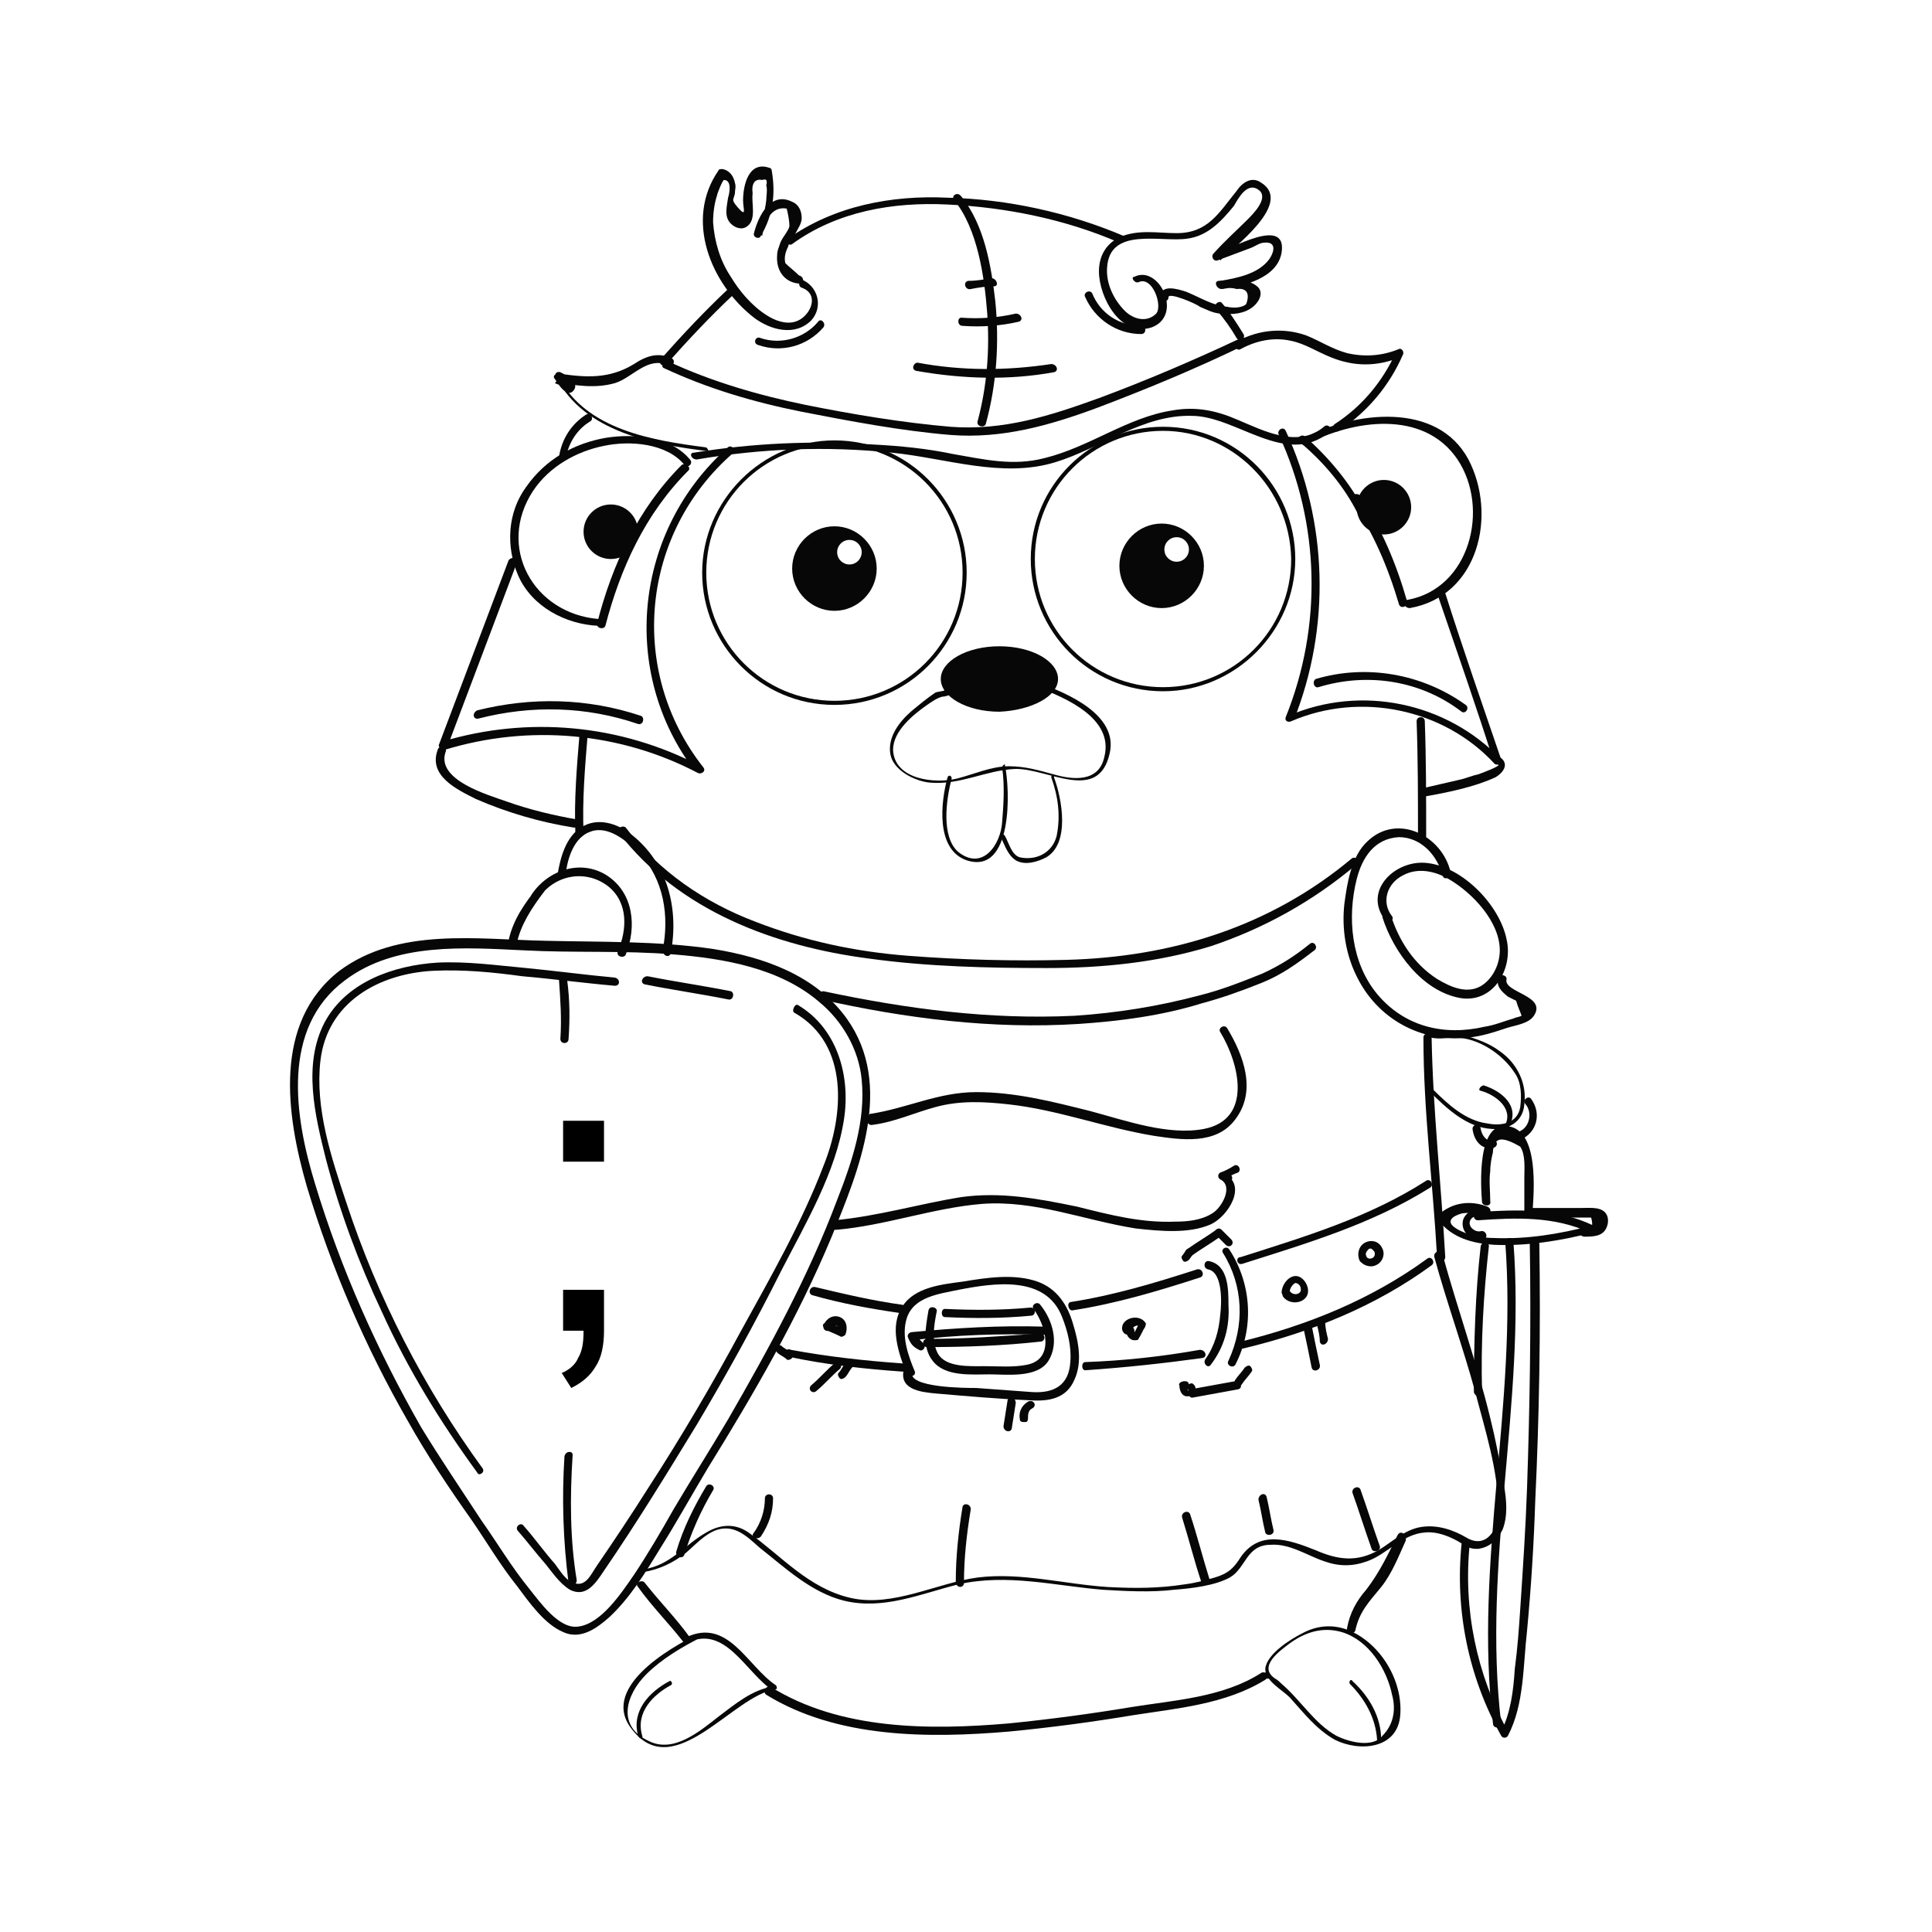 <?xml version="1.0" encoding="utf-8"?>
<!-- Generator: Adobe Illustrator 24.0.1, SVG Export Plug-In . SVG Version: 6.00 Build 0)  -->
<svg version="1.1" id="Layer_1" xmlns="http://www.w3.org/2000/svg" xmlns:xlink="http://www.w3.org/1999/xlink" x="0px" y="0px"
	 viewBox="0 0 141.7 141.7" style="enable-background:new 0 0 141.7 141.7;" xml:space="preserve">
<style type="text/css">
	.st0{fill:#070707;}
	.st1{enable-background:new    ;}
</style>
<g id="Layer_1_1_">
</g>
<g id="Layer_1_2_">
</g>
<g id="Layer_1_3_">
</g>
<g id="Layer_1_4_">
</g>
<g id="Layer_1_5_">
</g>
<g id="Layer_3">
</g>
<g id="Layer_3_1_">
</g>
<g>
	<g>
		<g>
			<path class="st0" d="M46.8,116.4c1,1.4,2.2,2.6,3.3,4c0.2,0.3,0.7,0,0.5-0.3c-1-1.4-2.2-2.6-3.3-4
				C47.1,115.8,46.5,116.1,46.8,116.4L46.8,116.4z"/>
		</g>
	</g>
</g>
<g>
	<g>
		<g>
			<path class="st0" d="M42.5,53.9c-0.2,2.4-0.4,4.8-0.3,7.2c0,0.4,0.6,0.4,0.6,0c-0.1-2.4,0.1-4.8,0.3-7.2
				C43.2,53.5,42.6,53.5,42.5,53.9L42.5,53.9z"/>
		</g>
	</g>
</g>
<g>
	<g>
		<g>
			<path class="st0" d="M50,34.1c-3.2,3.2-5.1,7.3-6.2,11.6c-0.1,0.4,0.5,0.5,0.6,0.2c1.1-4.2,2.9-8.2,6.1-11.4
				C50.7,34.3,50.3,33.9,50,34.1L50,34.1z"/>
		</g>
	</g>
</g>
<g>
	<g>
		<g>
			<path class="st0" d="M100.1,37.5c-1.1-2.1-2.6-3.9-4.4-5.5c-0.3-0.2-0.7,0.2-0.4,0.4c1.8,1.5,3.3,3.3,4.3,5.3
				C99.8,38.2,100.3,37.8,100.1,37.5L100.1,37.5z"/>
		</g>
	</g>
</g>
<g>
	<g>
		<g>
			<path class="st0" d="M56.2,124.3c5.2,3.2,11.9,3.2,17.8,2.7c3.1-0.3,6.1-0.7,9.1-1.2c3.2-0.5,6.8-0.8,9.7-2.6
				c0.3-0.2,0-0.7-0.3-0.5c-2.8,1.8-6.4,2-9.5,2.5c-3,0.5-6,0.9-9,1.2c-5.8,0.5-12.4,0.5-17.5-2.7C56.2,123.6,55.9,124.1,56.2,124.3
				L56.2,124.3z"/>
		</g>
	</g>
</g>
<g>
	<g>
		<g>
			<path class="st0" d="M43.9,45.4c-4.8-0.4-7.5-5.3-4.8-9.4c1.2-1.8,3.2-2.9,5.2-3.3c1.9-0.4,4.6-0.2,5.9,1.4
				c0.2,0.3,0.7-0.1,0.4-0.4c-1.4-1.7-4.1-1.9-6.1-1.6c-2.4,0.4-4.5,1.6-5.9,3.6c-1.4,1.9-1.5,4.4-0.6,6.5c1,2.3,3.5,3.6,5.9,3.7
				C44.3,46,44.3,45.4,43.9,45.4L43.9,45.4z"/>
		</g>
	</g>
</g>
<g>
	<g>
		<g>
			<path class="st0" d="M95.8,32.6c3.4-1.8,8.6-2.6,11.1,1.1c2.4,3.6,0.9,9.5-3.7,10.3c-0.4,0.1-0.2,0.6,0.2,0.6
				c5.1-0.9,6.4-6.9,4.3-10.9c-2.3-4.3-8.4-3.5-12-1.6C95.2,32.3,95.5,32.8,95.8,32.6L95.8,32.6z"/>
		</g>
	</g>
</g>
<g>
	<g>
		<g>
			<path class="st0" d="M69.4,50.8c0.1,0,0.2,0,0.3,0c0-0.1-0.1-0.2-0.1-0.3c-0.2,0.2-0.8,0.2-1,0.3c-0.6,0.4-1.2,0.9-1.8,1.4
				c-0.9,0.8-1.7,1.9-1.5,3.1c0.2,1.2,1.8,2,2.9,2.1c2.2,0.2,4.1-0.9,6.2-1c2.4-0.1,6.2,2.6,7-1.2c0.6-2.8-3.2-4.4-5.2-5.1
				c-0.2-0.1-0.3,0.2-0.1,0.3c2.1,0.8,5.6,2.3,4.9,5.1c-0.4,1.9-2.3,1.7-3.7,1.3c-1.1-0.3-2.1-0.6-3.3-0.6c-1.3,0-2.6,0.6-3.8,0.9
				c-1.6,0.4-4.6,0.1-4.7-2.1c0-1.4,1.5-2.6,2.5-3.3c0.3-0.2,0.7-0.5,1.1-0.6c0.2,0,0.5-0.1,0.7-0.2c0.1-0.1,0-0.3-0.1-0.3
				c-0.1,0-0.2,0-0.4,0C69.2,50.6,69.2,50.9,69.4,50.8L69.4,50.8z"/>
		</g>
	</g>
</g>
<g>
	<g>
		<g>
			<path class="st0" d="M77.1,57c0.5,1.4,0.7,2.8,0.4,4.3c-0.3,1.2-1.4,1.8-2.6,1.6c-0.7-0.1-0.9-1.1-1.2-1.6
				c-0.1-0.2-0.3,0-0.3,0.1c0.3,0.6,0.5,1.3,1.1,1.7c0.7,0.4,1.6,0.1,2.2-0.2c1.8-1,1.2-4.3,0.6-5.9C77.4,56.7,77.1,56.8,77.1,57
				L77.1,57z"/>
		</g>
	</g>
</g>
<g>
	<g>
		<g>
			<path class="st0" d="M50.4,120.5c2.8-1.4,4.3,2.2,6.3,3.5c0-0.1,0-0.2,0-0.3c-1.5,0.2-2.8,1.3-4,2.2c-1.4,1.1-3.3,2.7-5.1,1.8
				c-2.4-1.1-1.7-3.4-0.2-4.9c1.1-1.1,2.6-2,4-2.7c0.2-0.1,0-0.3-0.1-0.3c-2.3,1.1-7.4,4.1-4.9,7.1c3.1,3.9,7.4-2.6,10.5-3
				c0.1,0,0.1-0.2,0-0.3c-2.1-1.4-3.5-5-6.6-3.5C50.1,120.4,50.2,120.6,50.4,120.5L50.4,120.5z"/>
		</g>
	</g>
</g>
<g>
	<g>
		<g>
			<path class="st0" d="M47.1,127.3c-0.5-1.7,0.8-3,2.1-3.7c0.2-0.1,0-0.4-0.1-0.3c-1.5,0.8-2.8,2.2-2.3,4
				C46.9,127.6,47.2,127.5,47.1,127.3L47.1,127.3z"/>
		</g>
	</g>
</g>
<g>
	<g>
		<g>
			<path class="st0" d="M98,127.3c-1.6-0.9-2.6-2.6-4-3.8c-0.1-0.1-0.3-0.3-0.5-0.4c-1.3-0.9,0.5-2.1,1-2.5c1.2-0.9,2.5-1.3,3.9-0.9
				c2,0.6,3.3,2.7,3.7,4.6c0.3,1.1,0.1,2.2-0.7,3C100.7,128.2,99,127.8,98,127.3c-0.2-0.1-0.3,0.2-0.1,0.3c1.8,0.9,4.6,0.7,4.8-1.8
				c0.2-2.5-1.4-5.2-3.7-6.2c-1.2-0.5-2.4-0.4-3.5,0.2c-0.8,0.4-2.6,1.5-2.7,2.6c0,0.9,1.2,1.5,1.8,2.1c1,1.1,1.9,2.3,3.3,3.1
				C98.1,127.6,98.2,127.4,98,127.3z"/>
		</g>
	</g>
</g>
<g>
	<g>
		<g>
			<path class="st0" d="M99,123.5c1.1,1.1,1.9,2.5,2,4.1c0,0.2,0.3,0.2,0.3,0c0-1.7-0.9-3.2-2.1-4.3C99.1,123.1,98.9,123.3,99,123.5
				L99,123.5z"/>
		</g>
	</g>
</g>
<g>
	<g>
		<g>
			<path class="st0" d="M104.7,76c0.6,0.3,1.4,0.1,2,0.1c1.7,0,3.5,1.2,4.4,2.6c0.5,0.7,0.5,1.7,0.4,2.5c-0.2,1.2-1.4,1.4-2.4,1.2
				c-1.6-0.2-2.9-1.4-4-2.5c-0.1-0.1-0.4,0.1-0.2,0.2c1.2,1.2,2.7,2.6,4.5,2.7c1.2,0.1,2.3-0.5,2.4-1.8c0.2-1.5-0.5-3-1.8-3.9
				c-0.8-0.6-1.7-0.9-2.7-1.2c-0.8-0.2-1.7,0.2-2.4-0.1C104.7,75.6,104.5,75.9,104.7,76L104.7,76z"/>
		</g>
	</g>
</g>
<g>
	<g>
		<g>
			<path class="st0" d="M108.6,80c1.1,0.3,2.4,1.3,1.8,2.5c-0.1,0.2,0.2,0.3,0.3,0.1c0.8-1.5-0.6-2.6-1.9-3
				C108.5,79.7,108.4,80,108.6,80L108.6,80z"/>
		</g>
	</g>
</g>
<g>
	<path class="st0" d="M85.3,50.7c-5.4,0-9.7-4.4-9.7-9.7c0-5.4,4.4-9.7,9.7-9.7c5.4,0,9.7,4.4,9.7,9.7C95,46.3,90.6,50.7,85.3,50.7z
		 M85.3,31.6c-5.2,0-9.4,4.2-9.4,9.4c0,5.2,4.2,9.4,9.4,9.4s9.4-4.2,9.4-9.4C94.6,35.8,90.4,31.6,85.3,31.6z"/>
</g>
<g>
	<path class="st0" d="M61.2,51.7c-5.4,0-9.7-4.4-9.7-9.7s4.4-9.7,9.7-9.7c5.4,0,9.7,4.4,9.7,9.7S66.6,51.7,61.2,51.7z M61.2,32.6
		c-5.2,0-9.4,4.2-9.4,9.4s4.2,9.4,9.4,9.4c5.2,0,9.4-4.2,9.4-9.4S66.4,32.6,61.2,32.6z"/>
</g>
<g>
	<path class="st0" d="M103.5,37.2c0-1.1-0.9-2-2-2c-1.1,0-2,0.9-2,2c0,1.1,0.9,2,2,2S103.5,38.3,103.5,37.2z"/>
</g>
<g>
	<circle class="st0" cx="44.8" cy="39" r="2"/>
</g>
<g>
	<path class="st0" d="M77.6,49.8c0-1.3-1.9-2.4-4.3-2.4S69,48.5,69,49.8c0,1.3,1.9,2.4,4.3,2.4C75.6,52.1,77.6,51.1,77.6,49.8z"/>
</g>
<g>
	<path class="st0" d="M82.1,41.5c0,1.7,1.4,3.1,3.1,3.1c1.7,0,3.1-1.4,3.1-3.1c0-1.7-1.4-3.1-3.1-3.1C83.5,38.4,82.1,39.8,82.1,41.5
		z M87.2,40.3c0,0.5-0.4,0.9-0.9,0.9c-0.5,0-0.9-0.4-0.9-0.9c0-0.5,0.4-0.9,0.9-0.9C86.8,39.4,87.2,39.8,87.2,40.3z"/>
</g>
<g>
	<path class="st0" d="M58.1,41.7c0,1.7,1.4,3.1,3.1,3.1c1.7,0,3.1-1.4,3.1-3.1c0-1.7-1.4-3.1-3.1-3.1C59.5,38.6,58.1,40,58.1,41.7z
		 M63.2,40.5c0,0.5-0.4,0.9-0.9,0.9c-0.5,0-0.9-0.4-0.9-0.9c0-0.5,0.4-0.9,0.9-0.9S63.2,40,63.2,40.5z"/>
</g>
<g>
	<g>
		<g>
			<path class="st0" d="M73.5,56.3c0.2,1.3,0.1,2.8,0,4c-0.1,1.6-1.4,3.6-3.2,2.2c-1.3-1.1-0.9-3.9-0.5-5.4c0-0.2-0.2-0.3-0.3-0.1
				c-0.5,1.8-0.9,5.3,1.4,6.1c3.4,1.1,3.2-5.2,2.8-7C73.8,56,73.5,56.1,73.5,56.3L73.5,56.3z"/>
		</g>
	</g>
</g>
<g>
	<g>
		<g>
			<path class="st0" d="M102.5,112.6c-0.7,1.4-1.3,2.7-2.3,4c-0.7,0.8-1.2,1.7-1.4,2.8c-0.1,0.4,0.5,0.5,0.6,0.2
				c0.3-1.4,1-2.1,1.9-3.2c0.8-1,1.3-2.3,1.8-3.4C103.2,112.5,102.7,112.2,102.5,112.6L102.5,112.6z"/>
		</g>
	</g>
</g>
<g>
	<g>
		<g>
			<path class="st0" d="M104.4,76.1c0,5.4,0.7,10.7,1,16.1c0,0.4,0.6,0.4,0.6,0c-0.3-5.4-0.9-10.7-1-16.1
				C105,75.7,104.4,75.7,104.4,76.1L104.4,76.1z"/>
		</g>
	</g>
</g>
<g>
	<g>
		<g>
			<path class="st0" d="M103.9,52.9c0.1,2.8,0.1,5.6,0.1,8.4c0,0.4,0.6,0.4,0.6,0c0-2.8,0-5.6-0.1-8.4
				C104.5,52.5,103.9,52.5,103.9,52.9L103.9,52.9z"/>
		</g>
	</g>
</g>
<g>
	<g>
		<g>
			<path class="st0" d="M99.1,36.7c1.6,2.3,2.7,4.9,3.5,7.6c0.1,0.4,0.7,0.2,0.6-0.2c-0.8-2.8-1.9-5.4-3.5-7.8
				C99.4,36.1,98.9,36.4,99.1,36.7L99.1,36.7z"/>
		</g>
	</g>
</g>
<g>
	<g>
		<g>
			<path class="st0" d="M92.8,123c0,0,0.1,0,0.1,0c0.2,0,0.2-0.3,0-0.3h0c0,0-0.1,0-0.1,0.1c0,0,0,0,0,0c0.1,0.1,0.1,0.1,0.2,0.2
				c0,0,0-0.1,0-0.2C92.9,122.8,92.8,122.9,92.8,123c0,0,0.1,0,0.1,0.1c0.1,0.1,0.4-0.1,0.2-0.2c0,0-0.1-0.1-0.2-0.2
				c-0.1-0.1-0.2,0-0.2,0.1C92.7,122.8,92.7,122.9,92.8,123c-0.1,0.1,0,0.2,0.1,0.1c0.1,0,0.2-0.1,0.2-0.2c0,0-0.1,0-0.1,0.1h0
				c0.2,0,0.2-0.3,0-0.3c0,0-0.1,0-0.1,0C92.6,122.7,92.6,123,92.8,123L92.8,123z"/>
		</g>
	</g>
</g>
<g>
	<g>
		<g>
			<path class="st0" d="M45.9,70c0.8-2,0.6-4.5-1.4-5.8c-1.9-1.2-4.3-0.4-5.5,1.4c-0.2,0.3,0.3,0.6,0.5,0.3c1.1-1.7,3.4-2.2,5.1-0.9
				c1.5,1.2,1.4,3.2,0.7,4.8C45.2,70.2,45.8,70.3,45.9,70L45.9,70z"/>
		</g>
	</g>
</g>
<g>
	<g>
		<g>
			<path class="st0" d="M39.5,65c-1,1.2-1.9,2.5-2.2,4c-0.1,0.4,0.5,0.5,0.6,0.2c0.3-1.4,1.1-2.6,2-3.8C40.1,65.1,39.7,64.7,39.5,65
				L39.5,65z"/>
		</g>
	</g>
</g>
<g>
	<g>
		<g>
			<path class="st0" d="M49.2,69.9c0.6-3.2-0.2-6.6-2.9-8.7c-1-0.8-2.5-1.3-3.7-0.5c-1.1,0.7-1.5,2.2-1.7,3.4c0,0.4,0.5,0.4,0.6,0
				c0.1-1.1,0.6-2.7,1.8-3.1c1.3-0.5,2.7,0.7,3.6,1.6c1.8,1.9,2.2,4.6,1.7,7.1C48.6,70.1,49.1,70.3,49.2,69.9L49.2,69.9z"/>
		</g>
	</g>
</g>
<g>
	<g>
		<g>
			<path class="st0" d="M101.4,67.3c0.8,2.5,2.9,5.4,5.7,5.9c2.4,0.4,3.9-2.1,3.4-4.3c-0.5-2.5-3.2-5.3-5.8-5.6
				c-2.3-0.3-4.8,2-3.1,4.2c0.2,0.3,0.7,0,0.5-0.3c-0.8-1-0.4-2.4,0.8-3c1.1-0.6,2.4-0.3,3.4,0.3c1.7,1,3.7,3.1,3.7,5.2
				c0,0.9-0.4,1.9-1.2,2.5c-1.1,0.8-2.4,0.2-3.4-0.4c-1.7-1.1-2.8-2.8-3.4-4.7C101.9,66.8,101.3,67,101.4,67.3L101.4,67.3z"/>
		</g>
	</g>
</g>
<g>
	<g>
		<g>
			<path class="st0" d="M109.9,71.7c-0.2,0.6,0.2,1,0.7,1.4c0,0,0.6,0.3,0.6,0.3c0.1,0.4,0.3,0.8,0.4,1.1c-0.2,0.1-0.4,0.1-0.6,0.2
				c-0.7,0.2-1.4,0.5-2.1,0.6c-3,0.7-5.9,0-7.9-2.4c-1.9-2.3-2.2-5.6-1.5-8.4c0.4-1.6,1.3-3,3.1-3.1c1.6,0,2.8,1.3,3.2,2.8
				c0.1,0.4,0.6,0.2,0.6-0.2c-0.6-2.7-3.9-4.4-6.1-2.3c-1.2,1.1-1.5,3.1-1.7,4.6c-0.2,1.8,0.1,3.7,0.9,5.3c1.5,3.1,4.7,4.9,8.2,4.5
				c1-0.1,1.9-0.4,2.8-0.7c0.6-0.2,1.6-0.3,2-0.9c1-1.5-2.3-1.7-2-2.7C110.5,71.5,110,71.4,109.9,71.7L109.9,71.7z"/>
		</g>
	</g>
</g>
<g>
	<g>
		<g>
			<path class="st0" d="M91.2,98.9c5-1.2,9.7-3.1,13.8-6.1c0.3-0.2,0-0.7-0.3-0.5c-4.1,3-8.8,4.9-13.7,6.1
				C90.6,98.5,90.8,99,91.2,98.9L91.2,98.9z"/>
		</g>
	</g>
</g>
<g>
	<g>
		<g>
			<path class="st0" d="M79.6,100.5c2.9-0.2,5.7-0.5,8.6-0.9c0.4-0.1,0.2-0.6-0.2-0.6c-2.8,0.5-5.6,0.8-8.4,0.9
				C79.3,99.9,79.3,100.5,79.6,100.5L79.6,100.5z"/>
		</g>
	</g>
</g>
<g>
	<g>
		<g>
			<path class="st0" d="M57.8,99.5c2.8,0.6,5.6,0.9,8.4,1.1c0.4,0,0.4-0.6,0-0.6c-2.8-0.2-5.5-0.5-8.2-1
				C57.6,98.8,57.5,99.4,57.8,99.5L57.8,99.5z"/>
		</g>
	</g>
</g>
<g>
	<g>
		<g>
			<path class="st0" d="M91.1,92.7c4.7-1.5,9.5-2.9,13.8-5.6c0.3-0.2,0-0.7-0.3-0.5c-4.2,2.7-8.9,4.1-13.6,5.6
				C90.6,92.2,90.7,92.8,91.1,92.7L91.1,92.7z"/>
		</g>
	</g>
</g>
<g>
	<g>
		<g>
			<path class="st0" d="M78.7,96.1c3.2-0.5,6.2-1.4,9.3-2.4c0.4-0.1,0.2-0.7-0.2-0.6c-3.1,1-6.1,1.9-9.3,2.4
				C78.2,95.6,78.4,96.2,78.7,96.1L78.7,96.1z"/>
		</g>
	</g>
</g>
<g>
	<g>
		<g>
			<path class="st0" d="M69.3,96.6c2.1,0.1,4.2,0.1,6.3-0.1c0.4,0,0.4-0.6,0-0.6c-2.1,0.2-4.2,0.2-6.3,0.1C69,96,69,96.6,69.3,96.6
				L69.3,96.6z"/>
		</g>
	</g>
</g>
<g>
	<g>
		<g>
			<path class="st0" d="M59.6,95c2.1,0.6,4.3,1,6.4,1.3c0.4,0,0.5-0.5,0.2-0.6c-2.2-0.3-4.3-0.8-6.4-1.3
				C59.4,94.3,59.2,94.9,59.6,95L59.6,95z"/>
		</g>
	</g>
</g>
<g>
	<g>
		<g>
			<path class="st0" d="M68.1,96.1c-0.2,1.2-0.5,2.7,0.3,3.7c0.9,1.2,2.9,1,4.2,1c1.2,0,3.5,0.3,4.3-1c0.8-1.3,0.3-3-0.6-4.1
				c-0.2-0.3-0.7,0-0.5,0.3c0.9,1.2,1.6,3.7-0.5,4.1c-1,0.2-2.1,0.1-3.1,0.1c-1.1,0-2.8,0.1-3.4-0.9c-0.5-0.9-0.3-2.1-0.1-3.1
				C68.8,95.9,68.2,95.7,68.1,96.1L68.1,96.1z"/>
		</g>
	</g>
</g>
<g>
	<g>
		<g>
			<path class="st0" d="M67.1,100.6c-0.5-1.2-1-2.6-0.6-3.9c0.5-1.6,2.4-1.8,3.8-2.1c2.6-0.5,6.4-1.1,7.6,2c0.4,1,0.7,2.2,0.6,3.3
				c-0.1,1.7-1.2,2.3-2.8,2.2c-1.4-0.1-2.8-0.2-4.1-0.3c-0.7,0-5.1,0-4.7-1.2c0.1-0.4-0.5-0.5-0.6-0.2c-0.4,1.5,1.2,1.7,2.3,1.8
				c2.3,0.2,4.6,0.4,6.9,0.5c1.4,0.1,2.7-0.1,3.3-1.5c0.6-1.3,0.3-2.8-0.1-4.1c-0.4-1.4-1.2-2.6-2.6-3.1c-1.7-0.6-3.7-0.3-5.5,0
				c-1.5,0.2-3.5,0.4-4.4,1.8c-1,1.5-0.3,3.4,0.3,5C66.7,101.1,67.2,100.9,67.1,100.6L67.1,100.6z"/>
		</g>
	</g>
</g>
<g>
	<g>
		<g>
			<path class="st0" d="M88.6,93.1c1.1,0.2,1,2.5,0.9,3.3c-0.1,1.2-0.4,2.3-1.1,3.3c-0.2,0.3,0.2,0.7,0.4,0.4c1-1.3,1.4-2.8,1.3-4.4
				c0-1.1,0-2.9-1.4-3.2C88.3,92.4,88.2,93,88.6,93.1L88.6,93.1z"/>
		</g>
	</g>
</g>
<g>
	<g>
		<g>
			<path class="st0" d="M89.7,91.9c1.5,2.4,1.6,5.3,0.4,7.9c-0.2,0.3,0.3,0.6,0.5,0.3c1.4-2.7,1.2-5.9-0.4-8.4
				C90,91.3,89.5,91.6,89.7,91.9L89.7,91.9z"/>
		</g>
	</g>
</g>
<g>
	<g>
		<g>
			<path class="st0" d="M87.5,102.5c1.1-0.2,2.2-0.4,3.3-0.6c0.4-0.1,0.2-0.6-0.2-0.6c-1.1,0.2-2.2,0.4-3.3,0.6
				C87,102,87.2,102.6,87.5,102.5L87.5,102.5z"/>
		</g>
	</g>
</g>
<g>
	<g>
		<g>
			<path class="st0" d="M87.4,92.1c0.7-0.5,1.4-0.9,2.1-1.4c0.3-0.2,0-0.7-0.3-0.5c-0.7,0.5-1.4,0.9-2.1,1.4
				C86.7,91.8,87.1,92.4,87.4,92.1L87.4,92.1z"/>
		</g>
	</g>
</g>
<g>
	<g>
		<g>
			<path class="st0" d="M48.7,27c3.2,1.5,6.6,2.5,10.1,3.2c3.6,0.7,7.3,1.4,10.9,1.7c3.8,0.3,7.3-0.7,10.8-2
				c3.7-1.4,7.3-2.9,10.8-4.6c0.4-0.2,0-0.7-0.3-0.5c-3.4,1.6-6.9,3.1-10.4,4.4c-3.6,1.3-7,2.4-10.9,2.1c-3.5-0.3-7.1-0.9-10.6-1.6
				C55.7,29,52.2,28,49,26.5C48.7,26.3,48.4,26.9,48.7,27L48.7,27z"/>
		</g>
	</g>
</g>
<g>
	<g>
		<g>
			<path class="st0" d="M89.2,22.7c0.6,0.7,1.1,1.4,1.5,2.1c0.2,0.3,0.7,0,0.5-0.3c-0.5-0.8-1-1.6-1.6-2.3
				C89.4,22,88.9,22.4,89.2,22.7L89.2,22.7z"/>
		</g>
	</g>
</g>
<g>
	<g>
		<g>
			<path class="st0" d="M58.1,17.9c3.3-2.4,7.4-3.1,11.4-2.9c4.3,0.2,8.7,1.1,12.6,2.8c0.4,0.1,0.6-0.4,0.3-0.5
				c-4-1.7-8.5-2.7-12.9-2.8c-4.1-0.2-8.3,0.6-11.7,3C57.5,17.6,57.8,18.1,58.1,17.9L58.1,17.9z"/>
		</g>
	</g>
</g>
<g>
	<g>
		<g>
			<path class="st0" d="M48.9,26.7c1.6-1.8,3.2-3.5,4.9-5.1c0.3-0.3-0.1-0.7-0.4-0.4c-1.7,1.6-3.3,3.3-4.9,5.1
				C48.2,26.6,48.6,27,48.9,26.7L48.9,26.7z"/>
		</g>
	</g>
</g>
<g>
	<g>
		<g>
			<path class="st0" d="M51.7,32.8c-3.9-0.5-8.7-1.3-10.7-5.1c-0.1,0.1-0.2,0.3-0.3,0.4c0.2,0.1,0.5,0.2,0.8,0.2
				c-0.2-0.2-0.3-0.4-0.4-0.7c-0.1,0.1-0.2,0.3-0.3,0.4c1.4,0.3,2.9,0.5,4.3,0.1c1.3-0.4,2.4-2,3.9-1.3c0.3,0.2,0.6-0.3,0.3-0.5
				c-1-0.5-1.9-0.2-2.8,0.4c-1.8,1.1-3.5,1-5.5,0.7c-0.3,0-0.5,0.2-0.3,0.4c0.2,0.3,0.9,1.5,1.4,0.8c0.4-0.6-0.6-1.1-1-1.3
				c-0.3-0.1-0.5,0.2-0.3,0.4c2.1,4,7.1,4.9,11.2,5.4C52,33.4,52,32.8,51.7,32.8L51.7,32.8z"/>
		</g>
	</g>
</g>
<g>
	<g>
		<g>
			<path class="st0" d="M91,25.6c1.1-0.6,2.4-0.9,3.7-0.6c1,0.2,1.9,0.8,2.9,1.2c1.7,0.7,3.4,0.7,5.1,0c-0.1-0.1-0.2-0.3-0.3-0.4
				c-1,2.2-2.5,4-4.5,5.3c-0.3,0.2,0,0.7,0.3,0.5c2.1-1.4,3.7-3.3,4.7-5.6c0.1-0.2-0.1-0.5-0.3-0.4c-1.2,0.5-2.5,0.6-3.8,0.3
				c-1.1-0.3-2-0.9-3-1.3c-1.7-0.6-3.5-0.4-5,0.4C90.4,25.3,90.7,25.8,91,25.6L91,25.6z"/>
		</g>
	</g>
</g>
<g>
	<g>
		<g>
			<path class="st0" d="M70,14.7c1.7,2.1,2.2,5.6,2.4,8.2c0.2,2.7,0,5.4-0.7,8c-0.1,0.4,0.5,0.5,0.6,0.2c0.8-2.9,1-6,0.7-9
				c-0.3-2.6-0.8-5.6-2.5-7.7C70.2,14,69.7,14.4,70,14.7L70,14.7z"/>
		</g>
	</g>
</g>
<g>
	<g>
		<g>
			<path class="st0" d="M83.5,20.7c1-0.5,1.8,1.7,1.3,2.3c-0.7,0.7-1.7,0.4-2.3-0.2c-0.8-0.8-1.4-2-1.3-3.2c0.2-3,4-1.8,5.9-2.1
				c1.5-0.2,2.5-1.3,3.4-2.4c0.3-0.5,1-1.9,1.9-1.1c0.6,0.6-0.5,1.7-0.9,2.1c-0.8,0.8-1.7,1.6-2.5,2.5c-0.2,0.2,0,0.6,0.3,0.5
				c0.8-0.3,1.6-0.6,2.4-0.9c0.3-0.1,0.7-0.4,1-0.4c0.9-0.1,0.8,0.6,0.4,1.2c-0.8,1.1-2.4,1.4-3.6,1.6c0,0.2,0.1,0.4,0.2,0.6
				c0.3-0.1,0.7-0.1,1,0c0.7-0.1,1,0.3,0.7,1.1c-0.3,0.3-1,0.3-1.4,0.2c-1.1-0.1-2-0.7-3-1.1c-0.6-0.2-1.9-0.6-1.9,0.4
				c0,0.4,0.6,0.4,0.6,0c0-0.4,2.1,0.5,2.3,0.7c0.5,0.2,1,0.5,1.6,0.5c0.8,0.1,1.7,0,2.3-0.5c0.5-0.4,0.8-1.1,0.3-1.5
				c-0.7-0.6-2-0.5-2.8-0.4c-0.4,0-0.2,0.6,0.2,0.6c1.6-0.2,4.1-0.8,4.4-2.7c0.4-2.7-3.8-0.2-4.8,0.1c0.1,0.2,0.2,0.3,0.3,0.5
				c0.9-0.9,5.4-4.2,3-5.7c-0.7-0.5-1.4,0-1.8,0.6c-1.3,1.6-2.1,3.1-4.4,3.1c-1.4,0-2.8-0.3-4.2,0.3c-1,0.5-1.5,1.4-1.5,2.5
				c0,1.9,1.6,4.9,3.9,4.1c2.3-0.9,0.5-4.6-1.3-3.7C82.9,20.3,83.2,20.8,83.5,20.7L83.5,20.7z"/>
		</g>
	</g>
</g>
<g>
	<g>
		<g>
			<path class="st0" d="M58.8,21.1c1.4,0.5,0.6,2.2-0.5,2.5c-0.7,0.2-1.5-0.1-2.1-0.5c-1.1-0.7-2-1.8-2.6-2.8
				c-0.8-1.2-1.2-2.6-1.3-4c0-0.7,0.1-1.4,0.3-2c0-0.1,0.4-1.1,0.5-1.1c0.6,0,0.4,1,0.3,1.3c-0.1,0.7-0.3,1.4,0.2,1.9
				c0.3,0.3,0.8,0.5,1.2,0.2c0.7-0.5,0.3-1.7,0.4-2.4c-0.1-0.8,0.2-1.1,0.7-1c0.3-0.1,0.4,0,0.3,0.4c0.1,0.3,0,0.8,0,1.1
				c-0.1,0.9-0.4,1.7-0.8,2.4c0.2,0.1,0.4,0.1,0.5,0.2c0.1-0.5,0.2-1,0.5-1.4c0.3-0.5,0.8-0.7,1.3-0.6c0.1,0.4,0.2,0.9,0.2,1.3
				c-0.1,0.4-0.6,0.9-0.7,1.3c-0.1,0.3-0.2,0.5-0.2,0.8c-0.1,1.1,0.5,2,1.6,2.1c0.4,0,0.4-0.5,0-0.6c-0.3-0.3-0.7-0.6-1-0.9
				c-0.1-0.4,0-0.8,0.2-1.2c0.1-0.4,0.3-0.6,0.5-0.9c0.2-0.4,0.5-0.8,0.5-1.2c0-0.5-0.2-1-0.7-1.2c-1.6-0.8-2.5,1.1-2.8,2.3
				c-0.1,0.3,0.4,0.5,0.5,0.2c0.9-1.5,1.1-3.1,0.8-4.8c0-0.1-0.1-0.2-0.2-0.2c-1.5-0.5-1.9,1.3-1.9,2.4c0,0.6,0.3,1.3-0.4,0.5
				c-0.5-0.6-0.3-0.5-0.2-1c0-0.3,0.1-0.5,0-0.8c-0.1-0.5-0.4-0.9-0.9-1c-0.1,0-0.3,0-0.3,0.1c-2.5,3.6-0.6,8.3,2.6,10.8
				c1.2,0.9,3,1.4,4.2,0.2c0.9-1,0.5-2.5-0.7-3C58.6,20.5,58.5,21,58.8,21.1L58.8,21.1z"/>
		</g>
	</g>
</g>
<g>
	<g>
		<g>
			<path class="st0" d="M51.1,33.7c4.7-0.8,9.5-1,14.3-0.5c4,0.4,8.1,1.9,12,0.7c3.3-1,6.4-3.5,10-3.4c3.3,0,6.9,3.8,10.1,1.2
				c0.3-0.2-0.1-0.7-0.4-0.4c-1.9,1.6-4.4,0.3-6.3-0.5c-1.6-0.7-3.1-1-4.8-0.7c-3.3,0.5-6.1,2.7-9.4,3.5c-2.3,0.6-4.4,0.1-6.7-0.3
				c-1.9-0.4-3.9-0.6-5.9-0.7c-4.4-0.3-8.8-0.1-13.1,0.6C50.5,33.2,50.7,33.7,51.1,33.7L51.1,33.7z"/>
		</g>
	</g>
</g>
<g>
	<g>
		<g>
			<path class="st0" d="M47.2,115.3c1.2-0.2,2.2-0.7,3.1-1.4c0.7-0.6,1.4-1.4,2.3-1.7c1.3-0.4,2.2,0.5,3.1,1.3
				c1.9,1.5,3.8,3.3,6.2,3.9c2.9,0.7,5.6-0.5,8.4-1.2c3.6-0.8,7,0.1,10.6,0.4c1.7,0.1,3.5,0.2,5.2,0c1.3-0.1,3-0.3,4.1-0.9
				c1.2-0.7,1.2-2.4,3-2.4c1.4-0.1,2.7,0.8,3.9,1.2c1.1,0.4,2.1,0.4,3.2,0c1.4-0.5,2.6-2,4.2-2.1c0.9-0.1,1.9,0.3,2.7,0.8
				c0.5,0.3,0.6,0.4,1.2,0.4c0.8-0.1,1.4-0.6,1.8-1.4c0.4-1,0.3-2.2,0.1-3.3c-0.3-1.7-0.6-3.3-1-4.9c-1-4.1-2.4-8-3.5-12
				c-0.1-0.4-0.7-0.2-0.6,0.2c0.9,3.3,2.1,6.6,3,9.9c0.7,2.7,1.7,5.8,1.7,8.7c0,1.4-0.9,2.8-2.3,2c-1-0.6-2.2-1-3.4-0.8
				c-1.2,0.2-2.1,1.1-3.1,1.7c-1.6,0.9-3,0.7-4.6,0c-2-0.8-4.1-1.5-5.5,0.5c-0.5,0.8-0.9,1.2-1.9,1.5c-0.7,0.2-1.4,0.4-2.2,0.5
				c-1.9,0.3-3.7,0.3-5.6,0.2c-3.2-0.2-6.4-1.1-9.6-0.7c-3,0.4-6.2,2.2-9.3,1.5c-3.1-0.7-5.1-3.1-7.5-4.8c-1-0.7-2.1-0.6-3.1,0
				c-1.6,0.9-2.6,2.4-4.6,2.7C46.9,114.8,46.9,115.4,47.2,115.3L47.2,115.3z"/>
		</g>
	</g>
</g>
<g>
	<g>
		<g>
			<path class="st0" d="M45.4,61.1c4.4,5.7,11.4,8.3,18.3,9.2c4.3,0.6,8.8,0.7,13.1,0.7c4,0,8.1-0.4,12-1.6c3.9-1.3,7.5-3.3,10.7-6
				c0.3-0.2-0.1-0.7-0.4-0.4c-6,5-13.2,7.2-20.9,7.4c-3.8,0.1-7.7,0-11.6-0.3S59,69,55.4,67.6c-3.7-1.4-7.1-3.7-9.5-6.9
				C45.7,60.5,45.2,60.7,45.4,61.1L45.4,61.1z"/>
		</g>
	</g>
</g>
<g>
	<g>
		<g>
			<path class="st0" d="M53.4,32.8c-6.9,6.1-8,16.5-2.4,23.8c0.1-0.1,0.3-0.3,0.4-0.4c-5.9-3.1-12.7-3.7-19-1.8
				c0.1,0.1,0.2,0.2,0.4,0.4c1.7-4.5,3.4-9,5.1-13.5c0.1-0.4-0.4-0.5-0.6-0.2c-1.7,4.5-3.4,9-5.1,13.5c-0.1,0.2,0.2,0.4,0.4,0.4
				c6.2-1.9,12.9-1.3,18.6,1.7c0.2,0.1,0.6-0.1,0.4-0.4C46,49.2,47,39.1,53.8,33.2C54.1,33,53.6,32.6,53.4,32.8L53.4,32.8z"/>
		</g>
	</g>
</g>
<g>
	<g>
		<g>
			<path class="st0" d="M41.5,33.6c0.2-1.1,0.8-2.1,1.8-2.7c0.3-0.2,0-0.7-0.3-0.5c-1.1,0.7-1.8,1.8-2,3.1
				C40.8,33.8,41.4,34,41.5,33.6L41.5,33.6z"/>
		</g>
	</g>
</g>
<g>
	<g>
		<g>
			<path class="st0" d="M105.5,43.8c1.4,4.1,2.8,8.1,4.1,12.2c0.2-0.1,0.3-0.2,0.5-0.3c-4-4.2-10.3-5.5-15.6-3.2
				c0.1,0.1,0.3,0.2,0.4,0.3c2.7-6.8,2.5-14.5-0.6-21.2c-0.2-0.4-0.7,0-0.5,0.3c3,6.5,3.2,14,0.5,20.7c-0.1,0.3,0.2,0.4,0.4,0.3
				c5.1-2.2,11.2-0.9,14.9,3.1c0.2,0.2,0.6,0,0.5-0.3c-1.4-4.1-2.8-8.1-4.1-12.2C105.9,43.2,105.4,43.4,105.5,43.8L105.5,43.8z"/>
		</g>
	</g>
</g>
<g>
	<g>
		<g>
			<path class="st0" d="M60.2,73.3c6.2,1.4,12.6,2.2,18.9,1.8c3-0.2,6.1-0.6,9-1.5c1.5-0.4,2.9-0.9,4.4-1.5c1.5-0.6,2.6-1.4,3.9-2.4
				c0.3-0.2,0-0.7-0.3-0.5c-1.1,0.9-2.2,1.6-3.5,2.2c-1.5,0.6-3,1.2-4.6,1.6c-3,0.8-6.1,1.3-9.2,1.5c-6.2,0.3-12.3-0.5-18.4-1.8
				C60,72.7,59.9,73.3,60.2,73.3L60.2,73.3z"/>
		</g>
	</g>
</g>
<g>
	<g>
		<g>
			<path class="st0" d="M64,82.5c1.6-0.2,3.1-0.9,4.6-1.3c1.8-0.5,3.6-0.4,5.4-0.2c3.6,0.4,7,1.7,10.6,2.3c2,0.3,4.6,0.7,6-1.2
				c1.6-2.1,0.6-4.7-0.6-6.7c-0.2-0.3-0.7,0-0.5,0.3c1.4,2.3,2.4,6.4-1.2,7.1c-2.6,0.5-5.7-0.6-8.3-1.3c-2.8-0.7-5.5-1.4-8.4-1.4
				c-2.8,0-5.1,1.2-7.8,1.6C63.4,82,63.6,82.6,64,82.5L64,82.5z"/>
		</g>
	</g>
</g>
<g>
	<g>
		<g>
			<path class="st0" d="M61.3,90.2c3.6-0.3,7.1-1.6,10.7-1.9c3.9-0.3,7.5,1.2,11.3,1.8c1.8,0.2,3.9,0.4,5.5-0.3
				c1.3-0.6,2.7-2.9,1-3.7c0,0.2,0,0.4-0.1,0.5c0,0,0.1,0,0.2,0c0-0.1,0-0.3,0-0.4c0,0-0.1-0.1-0.1-0.2c0,0.2,0,0.3,0,0.5
				c0.3-0.2,0.7-0.4,1-0.5c0.3-0.2,0-0.7-0.3-0.5c-0.3,0.2-0.7,0.4-1,0.5c-0.2,0.1-0.2,0.4,0,0.5c0.3,0.1,0.6,0.3,0.8,0.1
				c0.1-0.1,0.1-0.3,0-0.4c-0.2-0.2-0.5-0.3-0.7-0.2c-0.2,0-0.3,0.4-0.1,0.5c1,0.5,0.1,2.1-0.6,2.5c-0.8,0.5-1.8,0.6-2.7,0.6
				c-2.5,0.1-4.8-0.5-7.2-1.1c-2.9-0.6-5.6-1.1-8.5-0.7c-3.1,0.5-6.1,1.4-9.3,1.7C60.9,89.6,60.9,90.2,61.3,90.2L61.3,90.2z"/>
		</g>
	</g>
</g>
<g>
	<g>
		<g>
			<path class="st0" d="M50.2,114c0.5-1.6,1.2-3.2,2.1-4.7c0.2-0.3-0.3-0.6-0.5-0.3c-0.9,1.5-1.7,3.1-2.2,4.8
				C49.5,114.2,50.1,114.4,50.2,114L50.2,114z"/>
		</g>
	</g>
</g>
<g>
	<g>
		<g>
			<path class="st0" d="M88.7,115.8c-0.5-1.6-0.9-3.2-1.4-4.7c-0.1-0.4-0.7-0.2-0.6,0.2c0.5,1.6,0.9,3.2,1.4,4.7
				C88.2,116.3,88.8,116.1,88.7,115.8L88.7,115.8z"/>
		</g>
	</g>
</g>
<g>
	<g>
		<g>
			<path class="st0" d="M101.2,113.4c-0.5-1.4-0.9-2.7-1.4-4.1c-0.1-0.4-0.7-0.2-0.6,0.2c0.5,1.4,0.9,2.7,1.4,4.1
				C100.7,113.9,101.3,113.8,101.2,113.4L101.2,113.4z"/>
		</g>
	</g>
</g>
<g>
	<g>
		<g>
			<path class="st0" d="M93.4,112.2c-0.2-0.8-0.3-1.6-0.5-2.4c-0.1-0.4-0.6-0.2-0.6,0.2c0.2,0.8,0.3,1.6,0.5,2.4
				C92.9,112.7,93.5,112.6,93.4,112.2L93.4,112.2z"/>
		</g>
	</g>
</g>
<g>
	<g>
		<g>
			<path class="st0" d="M55.8,112.7c0.6-0.9,0.9-1.8,0.9-2.8c0-0.4-0.6-0.4-0.6,0c0,0.9-0.3,1.8-0.8,2.5
				C55,112.7,55.5,113,55.8,112.7L55.8,112.7z"/>
		</g>
	</g>
</g>
<g>
	<g>
		<g>
			<path class="st0" d="M70.7,116.1c0-1.8,0.2-3.6,0.5-5.4c0-0.4-0.5-0.5-0.6-0.2c-0.3,1.8-0.5,3.7-0.5,5.5
				C70.1,116.5,70.7,116.5,70.7,116.1L70.7,116.1z"/>
		</g>
	</g>
</g>
<g>
	<g>
		<g>
			<path class="st0" d="M23.1,86.8c-1.5-4.9-2.5-11.4,2.2-14.9c3.7-2.8,8.8-2.4,13.1-2.2c3.7,0.2,7.4,0,11,0.3
				c3.7,0.3,7.8,1,10.7,3.5c1.7,1.4,2.9,3.5,3.1,5.7c0.3,3-0.7,6-1.8,8.8c-2.1,5.6-5,10.9-8,16.1c-1.3,2.2-2.7,4.4-4,6.6
				c-0.9,1.6-1.9,3.3-2.9,4.8c-0.9,1.3-2.4,3.6-4.1,3.8c-1.4,0.2-2.8-1.8-3.6-2.8c-1.3-1.6-2.3-3.3-3.5-5c-1.5-2.3-3-4.5-4.4-6.8
				C27.7,99.1,25,93.1,23.1,86.8c-0.1-0.4-0.7-0.2-0.6,0.2c1.8,6,4.3,11.8,7.4,17.2c1.4,2.5,3,4.9,4.7,7.3c1.1,1.6,2.1,3.3,3.3,4.8
				c0.9,1.2,2,2.8,3.4,3.4c1.3,0.6,2.5-0.3,3.4-1.1c1.5-1.4,2.6-3.2,3.7-5c1.2-1.9,2.3-3.9,3.5-5.9c3.4-5.5,6.6-11,9.1-17
				c2-4.9,4.6-11.1,1.1-16c-2.3-3.2-6.1-4.5-9.8-5.1c-4.1-0.6-8.2-0.5-12.3-0.6c-5-0.1-10.8-1-15.1,2.2C20,75,21,81.8,22.5,87
				C22.6,87.3,23.2,87.2,23.1,86.8z"/>
		</g>
	</g>
</g>
<g>
	<g>
		<g>
			<path class="st0" d="M58,99.2c-0.2-0.2-0.5-0.3-0.7-0.5c-0.1-0.1-0.3,0-0.4,0.1c-0.1,0.1,0,0.3,0.1,0.4c0.2,0.2,0.5,0.3,0.7,0.5
				c0.1,0.1,0.3,0,0.4-0.1C58.2,99.4,58.1,99.3,58,99.2L58,99.2z"/>
		</g>
	</g>
</g>
<g>
	<g>
		<g>
			<path class="st0" d="M109.9,56.1c0.1,0.1-1.2,0.6-1.5,0.7c-0.5,0.1-0.9,0.3-1.4,0.4c-0.9,0.2-1.7,0.4-2.6,0.6
				c-0.4,0.1-0.2,0.6,0.2,0.6c1.7-0.3,3.6-0.7,5.1-1.4c0.5-0.3,1-0.9,0.4-1.4C109.8,55.4,109.6,55.9,109.9,56.1L109.9,56.1z"/>
		</g>
	</g>
</g>
<g>
	<g>
		<g>
			<path class="st0" d="M32.1,55c-0.7,1.9,1.4,2.9,2.8,3.6c2.3,1,4.7,1.7,7.2,2.1c0.4,0,0.5-0.5,0.2-0.6c-1.7-0.3-3.4-0.7-5.1-1.3
				c-1.4-0.5-5.3-1.6-4.5-3.7C32.8,54.8,32.2,54.6,32.1,55L32.1,55z"/>
		</g>
	</g>
</g>
<g>
	<g>
		<g>
			<path class="st0" d="M86.5,101.6c0,0.4,0.2,0.9,0.7,0.8c0.4,0,0.7-0.6,0.3-0.9c-0.1-0.1-0.3,0-0.4,0.1c-0.1,0.1,0,0.3,0.1,0.4
				c-0.1,0-0.1-0.1-0.1-0.2c0,0,0,0,0,0c0,0,0,0,0,0c0,0,0,0,0,0c0,0,0,0,0.1,0c0,0,0,0,0,0c0,0,0,0,0,0c0,0,0,0,0,0
				c0,0,0-0.1,0-0.1c0,0,0-0.1,0-0.1c0-0.2-0.1-0.3-0.3-0.3C86.6,101.3,86.4,101.5,86.5,101.6L86.5,101.6z"/>
		</g>
	</g>
</g>
<g>
	<g>
		<g>
			<path class="st0" d="M91.1,101.5c0.2-0.3,0.5-0.6,0.7-0.9c0.1-0.1,0-0.3-0.1-0.4c-0.1-0.1-0.3,0-0.4,0.1
				c-0.2,0.3-0.5,0.6-0.7,0.9c-0.1,0.1,0,0.3,0.1,0.4C90.8,101.7,91,101.7,91.1,101.5L91.1,101.5z"/>
		</g>
	</g>
</g>
<g>
	<g>
		<g>
			<path class="st0" d="M87,91.7c-0.1,0.1-0.2,0.3-0.3,0.4c-0.1,0.1,0,0.3,0.1,0.4c0.1,0.1,0.3,0,0.4-0.1c0.1-0.1,0.2-0.3,0.3-0.4
				c0.1-0.1,0-0.3-0.1-0.4C87.2,91.5,87.1,91.6,87,91.7L87,91.7z"/>
		</g>
	</g>
</g>
<g>
	<g>
		<g>
			<path class="st0" d="M89.2,90.6c0.2,0.2,0.5,0.5,0.7,0.7c0.3,0.3,0.7-0.1,0.4-0.4c-0.2-0.2-0.5-0.5-0.7-0.7
				C89.3,89.9,88.9,90.4,89.2,90.6L89.2,90.6z"/>
		</g>
	</g>
</g>
<g>
	<g>
		<g>
			<path class="st0" d="M68,98.8c2.8,0,5.6-0.1,8.3-0.4c0.4,0,0.4-0.6,0-0.6c-2.8,0.2-5.5,0.4-8.3,0.4C67.6,98.2,67.6,98.8,68,98.8
				L68,98.8z"/>
		</g>
	</g>
</g>
<g>
	<g>
		<g>
			<path class="st0" d="M67.7,98.5c-0.2-0.2-0.4-0.4-0.5-0.6c-0.1,0.1-0.2,0.3-0.3,0.4c3.2-0.4,6.5-0.5,9.7-0.4c0.4,0,0.4-0.6,0-0.6
				c-3.3-0.1-6.5,0.1-9.7,0.4c-0.2,0-0.4,0.2-0.3,0.4c0.2,0.5,0.4,0.7,0.8,0.9C67.7,99.2,68,98.7,67.7,98.5L67.7,98.5z"/>
		</g>
	</g>
</g>
<g>
	<g>
		<g>
			<path class="st0" d="M83,97.6c0-0.3,0.5-0.5,0.6-0.3c0-0.1,0-0.2,0-0.3c-0.2,0.3-0.3,0.6-0.5,0.9c0.1,0,0.2-0.1,0.3-0.1
				c-0.1,0-0.2,0-0.2-0.2c0-0.4-0.6-0.4-0.6,0c0,0.4,0.3,0.7,0.6,0.7c0.1,0,0.3,0,0.3-0.1c0.2-0.3,0.3-0.6,0.5-0.9
				c0-0.1,0.1-0.2,0-0.3c-0.5-0.7-1.8-0.3-1.7,0.5C82.4,98,83,98,83,97.6L83,97.6z"/>
		</g>
	</g>
</g>
<g>
	<g>
		<g>
			<path class="st0" d="M94.6,94.7c0-0.2,0.2-0.5,0.4-0.6c0.2,0,0.4,0.2,0.4,0.4C95.5,94.9,94.9,95.1,94.6,94.7
				c-0.2-0.3-0.7,0-0.5,0.4c0.6,0.8,2.1,0.4,1.8-0.7c-0.1-0.4-0.5-0.9-1-0.8c-0.5,0.1-0.9,0.7-0.9,1.2C94,95.1,94.6,95.1,94.6,94.7
				L94.6,94.7z"/>
		</g>
	</g>
</g>
<g>
	<g>
		<g>
			<path class="st0" d="M100.2,92.1c-0.1-0.2,0.1-0.4,0.2-0.5c0.2-0.1,0.3,0.1,0.4,0.2C101,92.3,100.3,92.5,100.2,92.1
				c-0.2-0.3-0.7,0-0.5,0.3c0.2,0.4,0.8,0.6,1.2,0.4c0.5-0.2,0.7-0.8,0.5-1.2c-0.2-0.5-0.7-0.7-1.2-0.5c-0.5,0.2-0.7,0.8-0.5,1.3
				C99.8,92.8,100.3,92.5,100.2,92.1L100.2,92.1z"/>
		</g>
	</g>
</g>
<g>
	<g>
		<g>
			<path class="st0" d="M61,97.4c0.1-0.4,0.7-0.1,0.5,0.2c0.1,0,0.3-0.1,0.4-0.1c-0.4-0.2-0.7-0.3-1.1-0.5c-0.1-0.1-0.3,0-0.4,0.1
				c-0.1,0.1,0,0.3,0.1,0.4c0.4,0.2,0.7,0.3,1.1,0.5c0.1,0.1,0.3,0,0.4-0.1c0.2-0.5,0.1-1.1-0.4-1.3c-0.5-0.2-1,0.1-1.2,0.6
				C60.3,97.6,60.8,97.8,61,97.4L61,97.4z"/>
		</g>
	</g>
</g>
<g>
	<g>
		<g>
			<path class="st0" d="M61.2,100c-0.6,0.5-1.1,1.1-1.7,1.6c-0.3,0.3,0.1,0.7,0.4,0.4c0.6-0.5,1.1-1.1,1.7-1.6
				C61.9,100.1,61.4,99.7,61.2,100L61.2,100z"/>
		</g>
	</g>
</g>
<g>
	<g>
		<g>
			<path class="st0" d="M95.6,97.4c0.2,0.9,0.4,1.9,0.6,2.9c0.1,0.4,0.7,0.2,0.6-0.2c-0.2-0.9-0.4-1.9-0.6-2.9
				C96.1,96.9,95.5,97,95.6,97.4L95.6,97.4z"/>
		</g>
	</g>
</g>
<g>
	<g>
		<g>
			<path class="st0" d="M96.6,97.2c0.1,0.4,0.2,0.8,0.2,1.2c0.1,0.4,0.6,0.2,0.6-0.2c-0.1-0.4-0.2-0.8-0.2-1.2
				C97.1,96.6,96.5,96.8,96.6,97.2L96.6,97.2z"/>
		</g>
	</g>
</g>
<g>
	<g>
		<g>
			<path class="st0" d="M62,100c-0.2,0.2-0.3,0.5-0.5,0.7c-0.1,0.1,0,0.3,0.1,0.4c0.1,0.1,0.3,0,0.4-0.1c0.2-0.2,0.3-0.5,0.5-0.7
				c0.1-0.1,0-0.3-0.1-0.4C62.3,99.8,62.1,99.9,62,100L62,100z"/>
		</g>
	</g>
</g>
<g>
	<g>
		<g>
			<path class="st0" d="M73.9,102.7c-0.1,0.6-0.2,1.3-0.3,1.9c0,0.4,0.5,0.5,0.6,0.2c0.1-0.6,0.2-1.3,0.3-1.9
				C74.5,102.5,74,102.3,73.9,102.7L73.9,102.7z"/>
		</g>
	</g>
</g>
<g>
	<g>
		<g>
			<path class="st0" d="M75.4,102.8c-0.5,0.3-0.7,0.8-0.6,1.3c0,0.2,0.2,0.2,0.4,0.2c0.2,0,0.2-0.2,0.2-0.4c0-0.3,0.1-0.5,0.3-0.6
				C76.1,103.1,75.8,102.6,75.4,102.8L75.4,102.8z"/>
		</g>
	</g>
</g>
<g>
	<g>
		<g>
			<path class="st0" d="M67.2,27.2c3.4,0.6,6.8,0.7,10.1,0.1c0.4-0.1,0.2-0.6-0.2-0.6c-3.3,0.5-6.6,0.5-9.8-0.1
				C67,26.6,66.8,27.1,67.2,27.2L67.2,27.2z"/>
		</g>
	</g>
</g>
<g>
	<g>
		<g>
			<path class="st0" d="M70.6,23.9c1.4,0.1,2.8,0,4.1-0.3c0.4-0.1,0.2-0.6-0.2-0.6c-1.3,0.3-2.6,0.4-4,0.3
				C70.2,23.3,70.2,23.9,70.6,23.9L70.6,23.9z"/>
		</g>
	</g>
</g>
<g>
	<g>
		<g>
			<path class="st0" d="M71.2,21.2c0.5-0.1,1.1-0.2,1.7-0.2c0.4,0,0.2-0.6-0.2-0.6c-0.5,0.1-1.1,0.2-1.7,0.2
				C70.6,20.7,70.8,21.3,71.2,21.2L71.2,21.2z"/>
		</g>
	</g>
</g>
<g>
	<g>
		<g>
			<path class="st0" d="M55.6,25.3c1.7,0.6,3.6,0.1,4.8-1.3c0.2-0.3-0.2-0.7-0.4-0.4c-1,1.2-2.7,1.7-4.2,1.2
				C55.4,24.6,55.2,25.2,55.6,25.3L55.6,25.3z"/>
		</g>
	</g>
</g>
<g>
	<g>
		<g>
			<path class="st0" d="M79.6,21.8c0.7,1.6,2.3,2.7,4.1,2.7c0.4,0,0.4-0.6,0-0.6c-1.6,0-3-0.9-3.6-2.4
				C79.9,21.2,79.4,21.5,79.6,21.8L79.6,21.8z"/>
		</g>
	</g>
</g>
<g>
	<g>
		<g>
			<path class="st0" d="M96.7,50.4c3.6-1.1,7.5-0.5,10.5,1.8c0.3,0.2,0.6-0.3,0.3-0.5c-3.2-2.3-7.3-3-11-1.9
				C96.2,50,96.4,50.5,96.7,50.4L96.7,50.4z"/>
		</g>
	</g>
</g>
<g>
	<g>
		<g>
			<path class="st0" d="M35.1,52.7c3.9-1,7.9-0.9,11.7,0.4c0.4,0.1,0.5-0.5,0.2-0.6c-3.9-1.3-8-1.4-12-0.4
				C34.6,52.3,34.7,52.8,35.1,52.7L35.1,52.7z"/>
		</g>
	</g>
</g>
<g>
	<g>
		<g>
			<path class="st0" d="M58.3,74.3c4,2.3,3.6,7.5,2.1,11.2c-1.6,4.2-3.9,8.2-6.1,12.2c-2.1,3.9-4.4,7.8-6.8,11.5
				c-1.2,1.9-2.4,3.7-3.7,5.6c-0.5,0.7-0.9,1.9-2.1,1.1c-0.4-0.3-0.7-0.8-1-1.2c-0.8-0.9-1.5-1.9-2.3-2.8c-0.2-0.3-0.7,0.1-0.4,0.4
				c0.7,0.8,1.3,1.6,2,2.4c0.5,0.6,1,1.4,1.8,1.9c1.2,0.6,1.9-0.5,2.5-1.4c2.4-3.5,4.6-7.1,6.8-10.7c2.2-3.7,4.3-7.5,6.2-11.3
				c1.8-3.5,4-7.2,4.6-11.1c0.5-3.2-0.5-6.7-3.4-8.4C58.3,73.6,58,74.2,58.3,74.3L58.3,74.3z"/>
		</g>
	</g>
</g>
<g>
	<g>
		<g>
			<path class="st0" d="M35.4,107.7c-4.3-5.9-7.7-12.5-10-19.5c-1.1-3.3-2.3-6.9-1.9-10.4c0.5-4.3,4.3-6.4,8.3-6.6
				c2.2-0.1,4.3,0.1,6.5,0.4c2.3,0.2,4.5,0.5,6.8,0.7c0.4,0,0.4-0.5,0-0.6c-2.2-0.2-4.4-0.5-6.5-0.7c-2.2-0.2-4.3-0.5-6.5-0.4
				c-3.2,0.2-6.7,1.4-8.3,4.4c-1.6,3.1-0.7,6.8,0.1,10c1,3.8,2.4,7.6,4.1,11.2c1.9,4.2,4.3,8.1,7,11.8
				C35.1,108.3,35.6,108,35.4,107.7L35.4,107.7z"/>
		</g>
	</g>
</g>
<g>
	<g>
		<g>
			<path class="st0" d="M47.3,72.2c2,0.4,4.1,0.7,6.1,1.1c0.4,0.1,0.5-0.5,0.2-0.6c-2-0.4-4.1-0.7-6.1-1.1
				C47.1,71.6,46.9,72.1,47.3,72.2L47.3,72.2z"/>
		</g>
	</g>
</g>
<g>
	<g>
		<g>
			<path class="st0" d="M109.3,88.1c0-0.7-0.1-1.5,0-2.2c0-0.5,0.1-1,0.2-1.4c0-0.1,0-0.3,0.1-0.4c0.1-0.7,0.7-0.7,1.9,0
				c0.4,0.6,0.3,1.6,0.3,2.3c0,0.8,0,1.7,0,2.5c0,0.4,0.6,0.4,0.6,0c0.1-1.5,0.5-6-1.8-6.3c-2.3-0.4-2,4.4-1.9,5.6
				C108.8,88.5,109.4,88.5,109.3,88.1L109.3,88.1z"/>
		</g>
	</g>
</g>
<g>
	<g>
		<g>
			<path class="st0" d="M109.1,88.5c-1.3-0.5-2.6-0.3-3.6,0.6c-0.1,0.1-0.1,0.3,0,0.4c1,1.3,2.5,1.7,4.1,1.8
				c2.4,0.1,4.9-0.3,7.2-0.9c0.2-0.1,0.3-0.4,0.1-0.5c-2.7-1.3-5.6-1.2-8.5-1c-0.4,0-0.4,0.6,0,0.6c2.8-0.2,5.6-0.3,8.2,0.9
				c0-0.2,0-0.4,0.1-0.5c-2.3,0.6-4.7,1-7.1,0.9c-0.9,0-2-0.2-2.8-0.7c-0.8-0.5-0.3-0.9,0.4-1.1c0.6-0.1,1.2,0,1.7,0.2
				C109.3,89.2,109.5,88.7,109.1,88.5L109.1,88.5z"/>
		</g>
	</g>
</g>
<g>
	<g>
		<g>
			<path class="st0" d="M109.1,88.8c-0.6-0.4-1.6,0-1.8,0.7c-0.2,0.9,0.7,1.6,1.5,1.4c0.4-0.1,0.2-0.7-0.2-0.6
				c-0.4,0.1-0.9-0.3-0.8-0.7c0.1-0.4,0.6-0.5,0.9-0.3C109.2,89.6,109.5,89.1,109.1,88.8L109.1,88.8z"/>
		</g>
	</g>
</g>
<g>
	<g>
		<g>
			<path class="st0" d="M112.4,89.3c0.9,0,1.7,0,2.5,0c0.4,0,0.8,0,1.2,0c0.2,0,0.4,0,0.6,0c0.2,0.7,0,0.9-0.5,0.8
				c-0.4,0-0.4,0.6,0,0.6c0.6,0,1.3,0,1.6-0.6c0.2-0.4,0.2-0.9-0.1-1.2c-0.4-0.4-1.2-0.3-1.8-0.3c-1.2,0-2.3,0-3.5,0
				C112,88.7,112,89.3,112.4,89.3L112.4,89.3z"/>
		</g>
	</g>
</g>
<g>
	<g>
		<g>
			<path class="st0" d="M112.2,91.2c0.1,6,0,12-0.2,17.9c-0.1,2.9-0.3,5.9-0.5,8.9c-0.1,1.5-0.2,2.9-0.4,4.4c-0.1,1.6-0.3,3.2-1,4.6
				c0.2,0,0.3,0,0.5,0c-2.3-4.2-3.3-9-2.8-13.8c0-0.4-0.5-0.4-0.6,0c-0.5,4.9,0.5,9.8,2.9,14.1c0.1,0.2,0.4,0.2,0.5,0
				c1.2-2.3,1.1-5.1,1.4-7.7c0.3-3.2,0.5-6.4,0.6-9.5c0.3-6.3,0.4-12.6,0.3-18.9C112.8,90.8,112.2,90.8,112.2,91.2L112.2,91.2z"/>
		</g>
	</g>
</g>
<g>
	<g>
		<g>
			<path class="st0" d="M108.7,102.1c-0.1-3.6,0.1-7.1,0.5-10.7c0-0.4-0.5-0.4-0.6,0c-0.4,3.5-0.5,7.1-0.5,10.7
				C108.2,102.5,108.7,102.5,108.7,102.1L108.7,102.1z"/>
		</g>
	</g>
</g>
<g>
	<g>
		<g>
			<path class="st0" d="M111.5,83.6c1.2-0.5,1.6-1.9,0.8-3c-0.2-0.3-0.7,0.1-0.4,0.4c0.5,0.6,0.3,1.7-0.5,2
				C111,83.2,111.2,83.8,111.5,83.6L111.5,83.6z"/>
		</g>
	</g>
</g>
<g>
	<g>
		<g>
			<path class="st0" d="M109.5,83.7c-0.5,0-0.8-0.4-0.9-0.9c0-0.4-0.6-0.4-0.6,0c0.1,0.8,0.6,1.5,1.4,1.4
				C109.9,84.2,109.9,83.6,109.5,83.7L109.5,83.7z"/>
		</g>
	</g>
</g>
<g>
	<g>
		<g>
			<path class="st0" d="M110.4,91.1c0.9,11.8-2.3,23.5-0.9,35.3c0,0.4,0.6,0.4,0.6,0c-1.4-11.8,1.8-23.5,0.9-35.3
				C111,90.7,110.4,90.7,110.4,91.1L110.4,91.1z"/>
		</g>
	</g>
</g>
<g class="st1">
	<path d="M41.3,97.6v-3h3v3c0,1.1-0.2,2-0.6,2.6c-0.4,0.7-1,1.2-1.8,1.6l-0.7-1.1c0.5-0.2,1-0.6,1.2-1.1c0.3-0.5,0.4-1.1,0.4-2H41.3
		z M41.3,85.2v-3h3v3H41.3z"/>
</g>
<g>
	<g>
		<g>
			<path class="st0" d="M41,71.9c0.1,1.4,0.2,2.8,0.1,4.3c0,0.4,0.6,0.4,0.6,0c0.1-1.4,0.1-2.8-0.1-4.3C41.6,71.6,41,71.5,41,71.9
				L41,71.9z"/>
		</g>
	</g>
</g>
<g>
	<g>
		<g>
			<path class="st0" d="M41.4,106.8c-0.2,3.1-0.1,6.2,0.3,9.3c0,0.4,0.6,0.2,0.6-0.2c-0.5-3-0.5-6.1-0.3-9.2
				C42,106.4,41.5,106.4,41.4,106.8L41.4,106.8z"/>
		</g>
	</g>
</g>
</svg>
